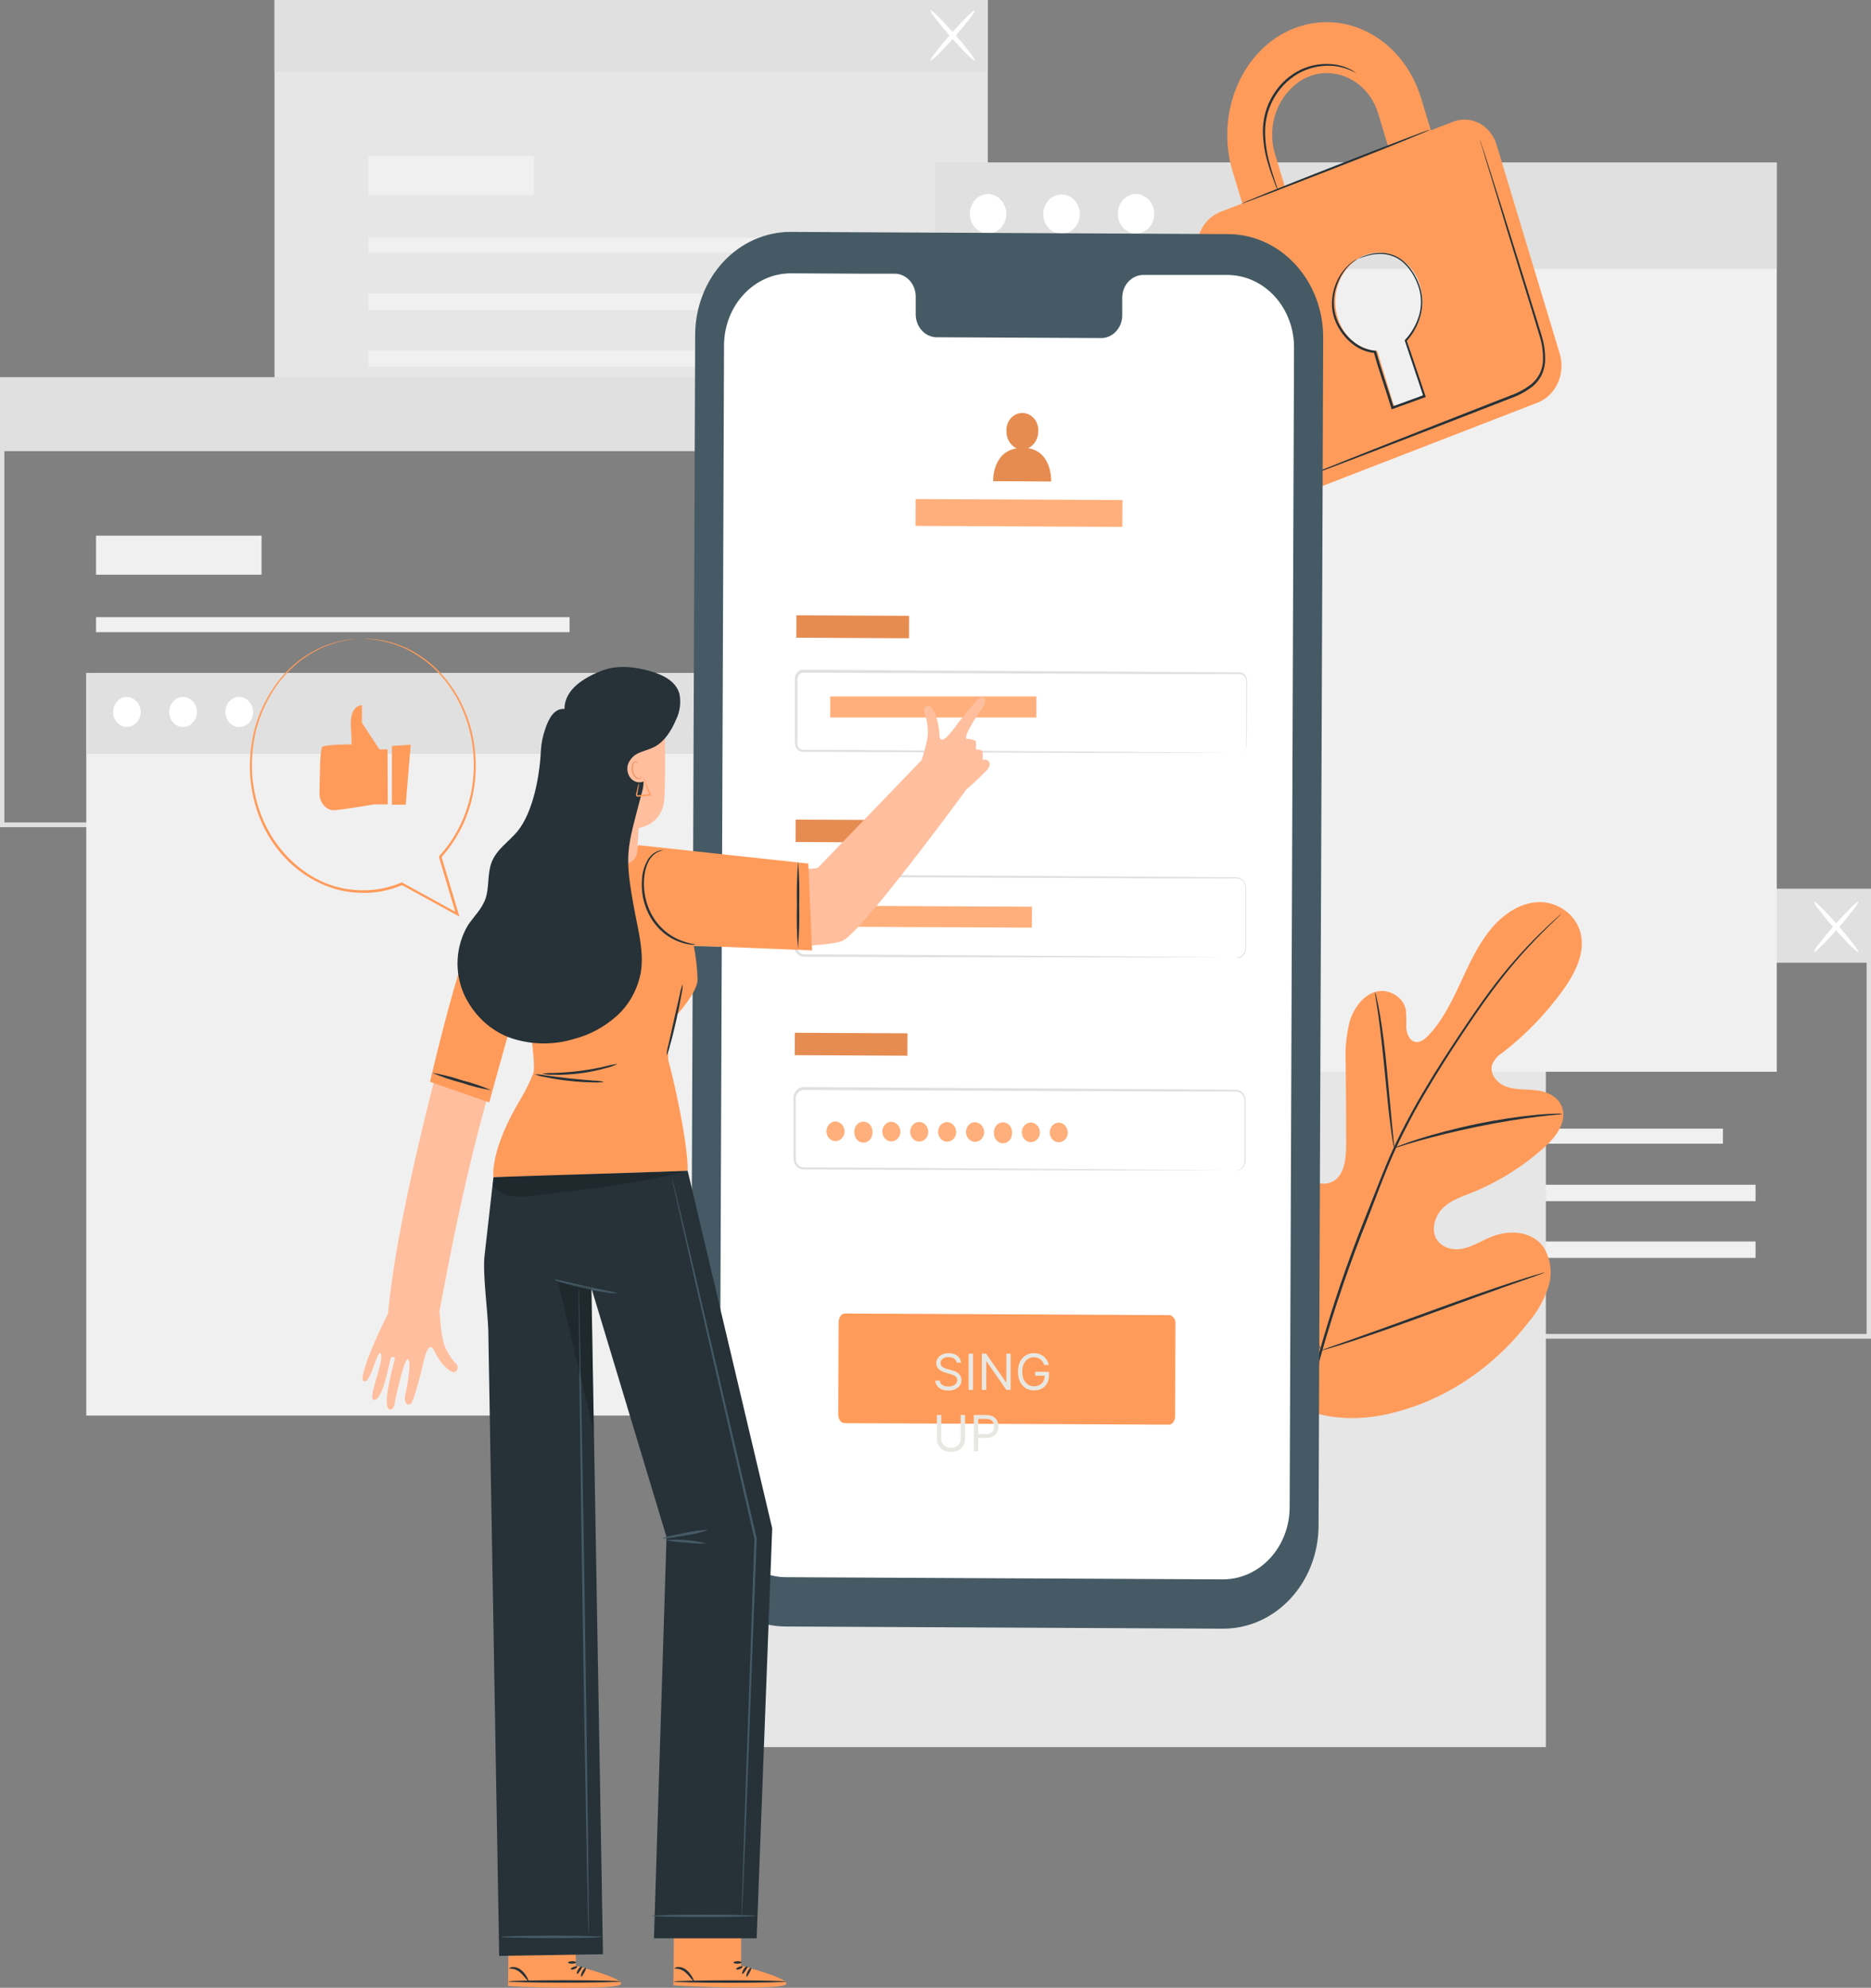 <svg width="305" height="324" viewBox="0 0 305 324" fill="none" xmlns="http://www.w3.org/2000/svg">
<rect x="0" y="0" width="305" height="324" fill="#808080" stroke="none"/>
<path d="M305 218.199H187.993V144.855H305V218.199ZM188.707 217.426H304.286V145.629H188.707V217.426Z" fill="#E0E0E0"/>
<path d="M280.862 183.963H203.664V186.415H280.862V183.963Z" fill="#F0F0F0"/>
<path d="M286.181 193.104H203.664V195.78H286.181V193.104Z" fill="#F0F0F0"/>
<path d="M286.181 202.354H203.664V205.029H286.181V202.354Z" fill="#F0F0F0"/>
<path d="M230.644 170.685H203.664V177.05H230.644V170.685Z" fill="#F0F0F0"/>
<path d="M304.643 145.242H188.372V156.919H304.643V145.242Z" fill="#E0E0E0"/>
<path d="M295.697 155.172C295.547 155.017 297.047 153.06 299.039 150.802C301.03 148.544 302.78 146.835 302.922 146.982C303.065 147.129 301.573 149.093 299.581 151.359C297.589 153.625 295.84 155.326 295.697 155.172Z" fill="white"/>
<path d="M302.937 155.172C302.794 155.326 301.052 153.625 299.053 151.359C297.054 149.093 295.562 147.137 295.712 146.982C295.862 146.827 297.597 148.529 299.596 150.802C301.595 153.076 303.072 155.017 302.937 155.172Z" fill="white"/>
<path d="M161.021 0H44.749V72.578H161.021V0Z" fill="#E6E6E6"/>
<path d="M137.247 38.729H60.049V41.181H137.247V38.729Z" fill="#F0F0F0"/>
<path d="M142.566 47.87H60.049V50.546H142.566V47.87Z" fill="#F0F0F0"/>
<path d="M142.566 57.119H60.049V59.795H142.566V57.119Z" fill="#F0F0F0"/>
<path d="M87.029 25.451H60.049V31.815H87.029V25.451Z" fill="#F0F0F0"/>
<path d="M161.021 0H44.749V11.678H161.021V0Z" fill="#E0E0E0"/>
<path d="M151.682 9.876C151.533 9.729 153.032 7.764 155.024 5.506C157.016 3.248 158.765 1.539 158.907 1.694C159.05 1.848 157.558 3.805 155.566 6.063C153.574 8.321 151.825 10.015 151.682 9.876Z" fill="white"/>
<path d="M158.908 9.876C158.765 10.03 157.023 8.329 155.024 6.063C153.025 3.797 151.533 1.848 151.682 1.694C151.832 1.539 153.567 3.24 155.566 5.506C157.565 7.772 159.057 9.729 158.908 9.876Z" fill="white"/>
<path d="M116.985 134.825H0V61.473H116.985V134.825ZM0.714 134.052H116.271V62.247H0.714V134.052Z" fill="#E0E0E0"/>
<path d="M92.854 100.589H15.656V103.04H92.854V100.589Z" fill="#F0F0F0"/>
<path d="M98.173 109.73H15.656V112.406H98.173V109.73Z" fill="#F0F0F0"/>
<path d="M98.173 118.979H15.656V121.655H98.173V118.979Z" fill="#F0F0F0"/>
<path d="M42.636 87.311H15.656V93.675H42.636V87.311Z" fill="#F0F0F0"/>
<path d="M116.628 61.86H0.357V73.537H116.628V61.86Z" fill="#E0E0E0"/>
<path d="M251.997 151.63H114.708V284.769H251.997V151.63Z" fill="#E6E6E6"/>
<path d="M121.611 109.691H14.064V230.728H121.611V109.691Z" fill="#F0F0F0"/>
<path d="M121.611 109.691H14.064V122.877H121.611V109.691Z" fill="#E0E0E0"/>
<path d="M22.946 116.149C22.926 116.627 22.777 117.088 22.518 117.476C22.259 117.863 21.9 118.159 21.486 118.328C21.073 118.496 20.622 118.53 20.192 118.423C19.761 118.317 19.368 118.076 19.063 117.731C18.757 117.385 18.552 116.95 18.473 116.479C18.393 116.008 18.444 115.522 18.617 115.082C18.79 114.642 19.079 114.266 19.448 114.002C19.816 113.738 20.248 113.597 20.69 113.597C21.301 113.613 21.881 113.89 22.304 114.369C22.727 114.847 22.957 115.487 22.946 116.149Z" fill="white"/>
<path d="M32.106 116.149C32.087 116.629 31.939 117.093 31.68 117.483C31.42 117.873 31.06 118.171 30.645 118.341C30.229 118.511 29.777 118.545 29.344 118.439C28.911 118.333 28.517 118.091 28.21 117.744C27.903 117.396 27.697 116.959 27.618 116.486C27.538 116.013 27.589 115.525 27.764 115.083C27.939 114.641 28.23 114.264 28.601 114C28.971 113.736 29.406 113.596 29.85 113.597C30.461 113.613 31.041 113.89 31.464 114.369C31.886 114.847 32.117 115.487 32.106 116.149Z" fill="white"/>
<path d="M41.265 116.149C41.247 116.629 41.099 117.093 40.839 117.483C40.579 117.873 40.219 118.171 39.804 118.341C39.389 118.511 38.937 118.545 38.504 118.439C38.071 118.333 37.676 118.091 37.37 117.744C37.062 117.396 36.857 116.959 36.777 116.486C36.698 116.013 36.749 115.525 36.924 115.083C37.099 114.641 37.389 114.264 37.76 114C38.131 113.736 38.566 113.596 39.009 113.597C39.62 113.613 40.201 113.89 40.623 114.369C41.046 114.847 41.277 115.487 41.265 116.149Z" fill="white"/>
<path d="M289.643 26.472H152.354V174.691H289.643V26.472Z" fill="#F0F0F0"/>
<path d="M289.643 26.472H152.354V43.833H289.643V26.472Z" fill="#E0E0E0"/>
<path d="M164.048 34.978C164.023 35.61 163.827 36.219 163.485 36.731C163.143 37.242 162.67 37.634 162.124 37.857C161.578 38.08 160.984 38.124 160.415 37.984C159.847 37.844 159.328 37.527 158.925 37.071C158.521 36.615 158.25 36.04 158.145 35.419C158.04 34.797 158.106 34.156 158.335 33.575C158.564 32.994 158.945 32.498 159.431 32.15C159.918 31.801 160.488 31.615 161.071 31.614C161.877 31.635 162.643 32 163.201 32.63C163.759 33.261 164.063 34.105 164.048 34.978Z" fill="white"/>
<path d="M175.235 32.705C175.631 33.17 175.891 33.752 175.984 34.377C176.077 35.002 175.998 35.642 175.757 36.219C175.516 36.795 175.124 37.282 174.63 37.619C174.135 37.956 173.56 38.128 172.976 38.113C172.391 38.098 171.824 37.898 171.345 37.536C170.865 37.175 170.494 36.668 170.278 36.08C170.063 35.492 170.011 34.848 170.131 34.229C170.251 33.609 170.536 33.041 170.951 32.596C171.533 31.997 172.311 31.671 173.114 31.692C173.917 31.712 174.68 32.076 175.235 32.705Z" fill="white"/>
<path d="M188.165 34.978C188.139 35.61 187.944 36.219 187.602 36.731C187.26 37.242 186.786 37.634 186.241 37.857C185.695 38.08 185.101 38.124 184.532 37.984C183.963 37.844 183.445 37.527 183.041 37.071C182.638 36.615 182.366 36.04 182.262 35.419C182.157 34.797 182.223 34.156 182.451 33.575C182.68 32.994 183.061 32.498 183.548 32.15C184.034 31.801 184.604 31.615 185.187 31.614C185.994 31.635 186.759 32 187.317 32.63C187.875 33.261 188.18 34.105 188.165 34.978Z" fill="white"/>
<path d="M211.681 229.421C200.651 221.076 198.152 205.586 198.588 191.658C198.659 189.338 198.424 186.879 199.445 184.845C200.466 182.811 202.85 181.411 204.771 182.386C206.363 183.198 207.055 185.208 207.948 186.871C209.138 189.086 210.883 190.89 212.981 192.076C214.344 192.849 216.036 193.313 217.386 192.509C219.242 191.403 219.456 188.642 219.442 186.322C219.442 182.007 219.418 177.697 219.371 173.392C219.242 171.08 219.459 168.761 220.013 166.524C220.677 164.328 222.155 162.294 224.175 161.676C226.196 161.057 228.716 162.333 229.173 164.591C229.252 165.548 229.273 166.508 229.237 167.468C229.294 168.435 229.708 169.494 230.544 169.788C231.379 170.082 232.25 169.409 232.892 168.728C235.091 166.408 236.591 163.385 237.983 160.4C239.375 157.414 240.739 154.344 242.738 151.8C244.737 149.256 247.5 147.237 250.591 147.044C253.682 146.851 256.902 148.908 257.673 152.156C258.444 155.404 256.695 158.721 254.817 161.358C251.984 165.273 248.644 168.724 244.901 171.605C244.17 172.037 243.587 172.713 243.237 173.531C242.773 175.078 244.123 176.624 245.529 177.112C247.121 177.684 248.849 177.506 250.527 177.722C252.204 177.939 253.989 178.728 254.625 180.429C255.496 182.796 253.668 185.27 251.876 186.894C248.278 190.142 244.192 192.698 239.796 194.45C238.226 195.069 236.576 195.618 235.306 196.809C234.035 198 233.278 200.08 234.042 201.712C234.806 203.343 236.769 203.862 238.418 203.529C240.068 203.196 241.531 202.238 243.102 201.596C246.036 200.397 249.82 200.613 251.669 203.359C252.242 204.305 252.604 205.381 252.728 206.504C252.852 207.628 252.734 208.766 252.383 209.832C251.668 211.952 250.569 213.895 249.149 215.547C244.473 221.598 238.397 226.197 231.543 228.872C224.739 231.424 218.435 232.12 211.674 229.436" fill="#FF9B5A"/>
<path d="M254.532 148.954C254.532 148.954 254.468 149.031 254.325 149.171L253.689 149.782C253.133 150.323 252.312 151.112 251.276 152.156C248.341 155.108 245.616 158.295 243.123 161.691C241.531 163.833 239.882 166.261 238.126 168.899C236.369 171.536 234.556 174.382 232.757 177.405C230.839 180.594 229.082 183.893 227.495 187.289C226.667 189.06 225.939 190.908 225.189 192.795L222.976 198.556C220.059 205.813 217.518 213.241 215.365 220.806C213.632 226.994 212.436 233.345 211.796 239.776C211.38 244.115 211.314 248.485 211.596 252.837C211.71 254.384 211.817 255.567 211.917 256.372C211.96 256.758 211.988 257.068 212.017 257.292V257.609C211.986 257.508 211.965 257.405 211.953 257.3C211.917 257.075 211.874 256.774 211.817 256.387C211.689 255.614 211.553 254.392 211.424 252.845C211.08 248.485 211.104 244.1 211.496 239.745C212.097 233.287 213.266 226.906 214.987 220.69C217.121 213.104 219.655 205.658 222.576 198.386L224.846 192.648C225.596 190.769 226.331 188.905 227.167 187.126C228.765 183.721 230.536 180.413 232.471 177.22C234.299 174.126 236.141 171.327 237.876 168.713C239.611 166.099 241.288 163.655 242.873 161.521C245.391 158.134 248.153 154.969 251.134 152.055C252.19 151.027 253.033 150.253 253.604 149.735L254.268 149.155C254.349 149.078 254.438 149.011 254.532 148.954Z" fill="#263238"/>
<path d="M227.259 187.111C227.159 186.792 227.089 186.463 227.052 186.129C226.938 185.487 226.81 184.582 226.66 183.407C226.353 181.086 226.039 177.908 225.703 174.389C225.368 170.871 224.989 167.684 224.675 165.388C224.511 164.243 224.368 163.323 224.268 162.681C224.19 162.352 224.149 162.015 224.147 161.676C224.27 161.985 224.358 162.31 224.411 162.642C224.568 163.276 224.746 164.189 224.946 165.341C225.353 167.661 225.753 170.816 226.089 174.343C226.424 177.869 226.71 180.963 226.931 183.368C227.038 184.451 227.131 185.371 227.202 186.106C227.258 186.437 227.277 186.774 227.259 187.111Z" fill="#263238"/>
<path d="M254.732 181.558C254.384 181.64 254.03 181.687 253.675 181.697C252.961 181.767 251.947 181.86 250.691 182.015C248.178 182.308 244.722 182.85 240.931 183.623C237.14 184.396 233.735 185.27 231.286 185.943C230.065 186.283 229.08 186.593 228.43 186.802C228.083 186.935 227.724 187.028 227.359 187.08C227.689 186.9 228.033 186.753 228.387 186.639C229.059 186.384 230.029 186.028 231.243 185.649C233.678 184.876 237.083 183.956 240.888 183.167C244.112 182.499 247.364 182.009 250.634 181.697C251.897 181.581 252.918 181.535 253.632 181.52C253.999 181.493 254.367 181.506 254.732 181.558Z" fill="#263238"/>
<path d="M215.337 220.148C215.261 220.036 215.199 219.914 215.151 219.785L214.68 218.71C214.273 217.774 213.724 216.39 213.067 214.696C211.739 211.293 210.047 206.53 208.248 201.24C206.449 195.95 204.792 191.186 203.536 187.745C202.922 186.075 202.415 184.706 202.036 183.685L201.637 182.579C201.581 182.452 201.543 182.316 201.522 182.177C201.599 182.289 201.661 182.411 201.708 182.54L202.179 183.615C202.579 184.551 203.136 185.935 203.793 187.629C205.121 191.032 206.813 195.796 208.612 201.085C210.411 206.375 212.067 211.139 213.324 214.58C213.938 216.251 214.445 217.619 214.816 218.64C214.98 219.081 215.116 219.414 215.223 219.746C215.278 219.874 215.317 220.009 215.337 220.148Z" fill="#263238"/>
<path d="M251.805 207.411C251.69 207.482 251.568 207.537 251.441 207.574L250.384 207.96L246.479 209.329C243.18 210.489 238.626 212.144 233.628 213.969C228.63 215.794 224.054 217.418 220.734 218.501C219.078 219.05 217.729 219.468 216.793 219.746L215.715 220.048C215.59 220.091 215.461 220.119 215.33 220.133C215.444 220.062 215.567 220.007 215.694 219.97L216.751 219.584L220.656 218.215C223.954 217.055 228.509 215.4 233.507 213.575C238.504 211.75 243.073 210.126 246.393 209.043C248.057 208.494 249.399 208.076 250.341 207.798L251.419 207.496C251.545 207.453 251.674 207.425 251.805 207.411Z" fill="#263238"/>
<path d="M236.926 19.821L233.249 21.244L231.672 16.039C228.773 6.442 219.535 1.346 211.046 4.586C202.557 7.826 198.038 18.352 200.937 27.949L202.515 33.153L198.824 34.584C197.416 35.175 196.273 36.331 195.632 37.812C194.991 39.293 194.902 40.984 195.382 42.534L205.613 76.399C205.825 77.166 206.178 77.879 206.65 78.496C207.122 79.113 207.703 79.621 208.36 79.99C209.017 80.358 209.735 80.58 210.472 80.642C211.21 80.704 211.951 80.605 212.652 80.35L250.755 65.587C252.181 64.997 253.34 63.831 253.989 62.334C254.637 60.837 254.724 59.125 254.232 57.56L243.994 23.695C243.776 22.93 243.418 22.22 242.942 21.608C242.465 20.996 241.879 20.494 241.22 20.132C240.56 19.771 239.84 19.557 239.102 19.503C238.365 19.45 237.624 19.558 236.926 19.821ZM207.883 25.234C207.102 22.739 207.242 20.013 208.275 17.627C209.308 15.241 211.153 13.38 213.423 12.435C214.545 12.02 215.732 11.853 216.914 11.945C218.096 12.038 219.249 12.387 220.304 12.972C221.358 13.557 222.293 14.367 223.053 15.352C223.813 16.338 224.381 17.479 224.725 18.707L226.296 23.912L209.454 30.439L207.883 25.234ZM229.301 55.286L231.914 63.932C231.962 64.106 231.947 64.293 231.871 64.454C231.795 64.615 231.665 64.739 231.507 64.799L227.845 66.214C227.699 66.258 227.543 66.239 227.41 66.161C227.277 66.083 227.177 65.952 227.131 65.796L224.497 57.189C223.044 57.103 221.65 56.539 220.502 55.571C219.354 54.604 218.505 53.279 218.071 51.775C217.45 49.787 217.564 47.616 218.387 45.716C219.211 43.816 220.681 42.335 222.49 41.583C223.384 41.252 224.329 41.12 225.271 41.193C226.212 41.267 227.13 41.545 227.97 42.011C228.81 42.478 229.555 43.122 230.161 43.907C230.766 44.692 231.219 45.6 231.493 46.578C231.952 48.106 231.99 49.746 231.602 51.297C231.214 52.848 230.417 54.242 229.309 55.31L229.301 55.286Z" fill="#FF9B5A"/>
<path d="M233.085 21.151C233.085 21.259 226.267 24.036 217.786 27.338C209.304 30.64 202.386 33.292 202.35 33.215C202.315 33.138 209.169 30.338 217.657 27.028C226.146 23.718 233.05 21.05 233.085 21.151Z" fill="#263238"/>
<path d="M241.182 22.574C241.213 22.641 241.239 22.711 241.26 22.783C241.317 22.937 241.381 23.139 241.467 23.386C241.653 23.951 241.91 24.732 242.231 25.706L244.973 34.352C246.115 38.018 247.478 42.364 248.992 47.19C249.706 49.61 250.548 52.131 251.334 54.784C251.754 56.151 251.936 57.59 251.869 59.029C251.809 59.778 251.612 60.506 251.291 61.172C250.948 61.835 250.49 62.421 249.941 62.896C248.838 63.768 247.614 64.444 246.315 64.899L242.638 66.33L235.677 69.029L223.89 73.576L215.93 76.608L213.788 77.381L213.217 77.582C213.156 77.611 213.09 77.63 213.024 77.636C213.024 77.636 213.081 77.636 213.202 77.543L213.759 77.303L215.901 76.43L223.819 73.274L235.584 68.634L242.531 65.912L246.208 64.474C247.47 64.038 248.659 63.382 249.727 62.533C250.237 62.092 250.664 61.548 250.984 60.932C251.286 60.316 251.468 59.64 251.519 58.944C251.585 57.558 251.411 56.17 251.005 54.853C250.234 52.224 249.42 49.68 248.685 47.259C247.2 42.426 245.829 38.064 244.744 34.398C243.659 30.733 242.745 27.786 242.117 25.714C241.817 24.701 241.588 23.912 241.403 23.34L241.231 22.721C241.21 22.674 241.193 22.625 241.182 22.574Z" fill="#263238"/>
<path d="M221.077 11.909C221.077 11.909 220.699 11.708 219.999 11.399C219.002 10.984 217.947 10.754 216.879 10.719C215.296 10.66 213.721 10.982 212.267 11.662C210.499 12.509 208.987 13.879 207.905 15.614C206.816 17.344 206.231 19.389 206.227 21.483C206.242 23.2 206.483 24.906 206.941 26.549C207.312 27.956 207.698 29.078 207.955 29.859C208.107 30.256 208.231 30.664 208.326 31.081C208.123 30.71 207.954 30.319 207.819 29.913C207.527 29.14 207.105 28.041 206.691 26.626C206.183 24.966 205.906 23.233 205.87 21.483C205.851 19.31 206.449 17.183 207.584 15.389C208.704 13.591 210.277 12.179 212.117 11.322C213.617 10.638 215.241 10.336 216.865 10.44C217.956 10.5 219.028 10.775 220.028 11.252C220.295 11.386 220.553 11.541 220.799 11.716C220.9 11.764 220.994 11.83 221.077 11.909Z" fill="#263238"/>
<path d="M221.405 42.17C221.519 42.096 221.639 42.031 221.762 41.977C222.12 41.802 222.49 41.66 222.869 41.552C223.471 41.359 224.091 41.245 224.718 41.212C225.57 41.162 226.423 41.301 227.224 41.621C229.052 42.317 230.729 44.336 231.557 47.035C231.955 48.483 231.955 50.025 231.557 51.474C231.117 53.046 230.328 54.477 229.259 55.642L229.301 55.433C230.251 58.256 231.286 61.319 232.357 64.512L232.421 64.706L232.243 64.775L230.608 65.363L227.038 66.655L226.86 66.716L226.803 66.523C225.825 63.321 224.754 60.336 223.947 57.405L224.104 57.537C222.708 57.411 221.378 56.844 220.277 55.905C219.282 55.075 218.466 54.019 217.886 52.812C217.362 51.741 217.102 50.543 217.129 49.332C217.162 48.094 217.447 46.879 217.964 45.775C218.482 44.671 219.218 43.704 220.12 42.944C220.492 42.617 220.909 42.356 221.355 42.17C220.952 42.43 220.561 42.711 220.185 43.013C219.193 43.922 218.434 45.091 217.978 46.408C217.588 47.402 217.405 48.477 217.443 49.556C217.482 50.635 217.74 51.691 218.2 52.649C218.77 53.811 219.567 54.824 220.534 55.619C221.584 56.511 222.853 57.049 224.183 57.166H224.304L224.34 57.282C225.125 60.158 226.203 63.167 227.195 66.384L226.96 66.26L230.529 64.969L232.157 64.373L232.043 64.636C230.979 61.442 229.951 58.372 229.009 55.549V55.433L229.094 55.34C230.132 54.224 230.906 52.852 231.35 51.342C231.729 49.957 231.729 48.482 231.35 47.097C230.572 44.498 228.966 42.526 227.224 41.83C226.453 41.508 225.63 41.358 224.804 41.389C224.187 41.405 223.574 41.495 222.976 41.66C221.912 41.946 221.412 42.209 221.405 42.17Z" fill="#263238"/>
<path d="M199.338 265.466L128.023 265.11C123.905 265.086 119.964 263.292 117.065 260.122C114.167 256.952 112.549 252.666 112.566 248.205L113.323 54.552C113.331 52.342 113.742 50.155 114.531 48.117C115.32 46.078 116.472 44.228 117.922 42.673C119.371 41.117 121.089 39.886 122.978 39.05C124.867 38.214 126.889 37.79 128.93 37.801L200.237 38.157C204.356 38.179 208.298 39.971 211.197 43.14C214.096 46.308 215.716 50.593 215.701 55.054L214.945 248.7C214.936 250.911 214.526 253.098 213.737 255.137C212.948 257.177 211.796 259.027 210.347 260.584C208.898 262.141 207.18 263.374 205.291 264.211C203.402 265.049 201.379 265.475 199.338 265.466Z" fill="#455A64"/>
<path d="M200.13 44.815H186.308C185.857 44.824 185.412 44.93 184.999 45.125C184.585 45.32 184.212 45.602 183.899 45.954C183.586 46.306 183.34 46.721 183.175 47.176C183.01 47.631 182.93 48.116 182.938 48.605V51.319C182.947 51.807 182.867 52.292 182.702 52.747C182.537 53.201 182.291 53.616 181.978 53.967C181.665 54.319 181.291 54.599 180.877 54.794C180.464 54.989 180.019 55.093 179.569 55.101L152.625 54.969C151.713 54.943 150.849 54.526 150.221 53.81C149.593 53.093 149.253 52.136 149.276 51.149V48.435C149.299 47.449 148.961 46.493 148.335 45.777C147.708 45.061 146.845 44.643 145.935 44.614H141.073L128.972 44.552C126.094 44.534 123.326 45.752 121.275 47.939C119.223 50.126 118.056 53.104 118.028 56.222L117.314 245.243C117.307 246.79 117.582 248.323 118.122 249.755C118.662 251.186 119.458 252.489 120.463 253.587C121.468 254.686 122.663 255.56 123.98 256.158C125.296 256.757 126.709 257.068 128.137 257.075L199.302 257.431C200.731 257.438 202.147 257.14 203.469 256.555C204.792 255.969 205.995 255.107 207.01 254.017C208.025 252.928 208.832 251.633 209.385 250.206C209.938 248.778 210.226 247.247 210.232 245.699L210.946 56.678C210.963 53.552 209.833 50.546 207.805 48.321C205.777 46.097 203.016 44.836 200.13 44.815Z" fill="white"/>
<path d="M190.556 232.212L137.639 231.965C137.09 231.965 136.647 231.315 136.654 230.526L136.711 215.531C136.711 214.758 137.161 214.093 137.711 214.093L190.628 214.356C190.932 214.413 191.205 214.595 191.388 214.865C191.572 215.134 191.652 215.47 191.613 215.802L191.563 230.782C191.563 231.578 191.106 232.22 190.556 232.212Z" fill="#FF9B5A"/>
<path d="M155.954 222.113C155.919 221.82 155.779 221.593 155.532 221.431C155.286 221.27 154.984 221.189 154.626 221.189C154.364 221.189 154.135 221.231 153.939 221.316C153.744 221.401 153.592 221.517 153.482 221.665C153.375 221.814 153.321 221.982 153.321 222.171C153.321 222.328 153.358 222.464 153.433 222.578C153.51 222.689 153.608 222.783 153.728 222.858C153.847 222.931 153.972 222.992 154.103 223.04C154.234 223.086 154.354 223.123 154.464 223.152L155.065 223.314C155.219 223.354 155.39 223.41 155.579 223.482C155.769 223.553 155.951 223.65 156.124 223.773C156.3 223.894 156.444 224.05 156.558 224.241C156.671 224.432 156.728 224.665 156.728 224.943C156.728 225.262 156.644 225.551 156.477 225.809C156.311 226.067 156.069 226.272 155.749 226.424C155.431 226.576 155.045 226.652 154.591 226.652C154.168 226.652 153.801 226.584 153.491 226.447C153.183 226.31 152.94 226.12 152.763 225.875C152.588 225.631 152.489 225.347 152.466 225.023H153.205C153.224 225.247 153.299 225.432 153.43 225.578C153.563 225.722 153.731 225.83 153.933 225.901C154.137 225.971 154.356 226.005 154.591 226.005C154.864 226.005 155.11 225.961 155.327 225.872C155.545 225.782 155.717 225.657 155.844 225.497C155.971 225.335 156.035 225.147 156.035 224.931C156.035 224.735 155.98 224.575 155.87 224.452C155.761 224.329 155.616 224.228 155.437 224.151C155.258 224.074 155.065 224.007 154.857 223.949L154.129 223.741C153.667 223.609 153.301 223.419 153.032 223.173C152.762 222.926 152.628 222.604 152.628 222.205C152.628 221.874 152.717 221.585 152.896 221.339C153.077 221.091 153.32 220.898 153.624 220.761C153.93 220.623 154.272 220.554 154.649 220.554C155.03 220.554 155.369 220.622 155.665 220.759C155.962 220.893 156.197 221.078 156.37 221.313C156.545 221.548 156.637 221.814 156.647 222.113H155.954ZM158.621 220.634V226.548H157.905V220.634H158.621ZM164.747 220.634V226.548H164.054L160.831 221.905H160.773V226.548H160.057V220.634H160.75L163.984 225.289H164.042V220.634H164.747ZM170.222 222.482C170.159 222.288 170.075 222.114 169.971 221.96C169.869 221.804 169.747 221.671 169.604 221.561C169.464 221.452 169.304 221.368 169.125 221.31C168.946 221.252 168.749 221.223 168.536 221.223C168.185 221.223 167.867 221.314 167.58 221.495C167.293 221.676 167.065 221.942 166.896 222.295C166.726 222.647 166.642 223.079 166.642 223.591C166.642 224.103 166.727 224.535 166.899 224.888C167.07 225.24 167.302 225.507 167.594 225.688C167.887 225.869 168.216 225.959 168.582 225.959C168.921 225.959 169.219 225.887 169.477 225.742C169.737 225.596 169.939 225.39 170.083 225.125C170.23 224.857 170.303 224.542 170.303 224.18L170.522 224.227H168.744V223.591H170.996V224.227C170.996 224.714 170.892 225.137 170.684 225.497C170.478 225.857 170.193 226.136 169.829 226.334C169.467 226.531 169.052 226.629 168.582 226.629C168.058 226.629 167.598 226.506 167.202 226.259C166.807 226.013 166.499 225.663 166.278 225.208C166.058 224.754 165.949 224.215 165.949 223.591C165.949 223.123 166.011 222.703 166.136 222.329C166.263 221.954 166.442 221.634 166.673 221.371C166.904 221.107 167.178 220.905 167.493 220.764C167.809 220.624 168.157 220.554 168.536 220.554C168.848 220.554 169.138 220.601 169.408 220.695C169.679 220.787 169.921 220.919 170.133 221.091C170.346 221.26 170.524 221.463 170.667 221.7C170.809 221.935 170.907 222.196 170.961 222.482H170.222ZM156.601 230.634H157.317V234.55C157.317 234.954 157.222 235.315 157.031 235.633C156.842 235.948 156.576 236.198 156.231 236.381C155.887 236.562 155.482 236.652 155.018 236.652C154.555 236.652 154.15 236.562 153.806 236.381C153.461 236.198 153.194 235.948 153.003 235.633C152.814 235.315 152.72 234.954 152.72 234.55V230.634H153.436V234.492C153.436 234.781 153.5 235.038 153.627 235.263C153.754 235.486 153.935 235.663 154.17 235.792C154.406 235.919 154.689 235.982 155.018 235.982C155.348 235.982 155.631 235.919 155.867 235.792C156.104 235.663 156.285 235.486 156.41 235.263C156.537 235.038 156.601 234.781 156.601 234.492V230.634ZM158.747 236.548V230.634H160.745C161.209 230.634 161.588 230.718 161.883 230.886C162.179 231.051 162.399 231.275 162.541 231.558C162.684 231.841 162.755 232.157 162.755 232.506C162.755 232.854 162.684 233.171 162.541 233.456C162.401 233.74 162.183 233.968 161.889 234.137C161.594 234.304 161.217 234.388 160.757 234.388H159.325V233.753H160.734C161.051 233.753 161.306 233.698 161.499 233.588C161.691 233.479 161.831 233.33 161.918 233.144C162.006 232.955 162.05 232.742 162.05 232.506C162.05 232.269 162.006 232.057 161.918 231.87C161.831 231.684 161.69 231.537 161.496 231.431C161.302 231.324 161.044 231.27 160.722 231.27H159.463V236.548H158.747Z" fill="#E8E8E3"/>
<path d="M148.194 100.38L129.832 100.29L129.817 103.94L148.179 104.03L148.194 100.38Z" fill="#FF9B5A"/>
<path opacity="0.1" d="M148.194 100.38L129.832 100.29L129.817 103.94L148.179 104.03L148.194 100.38Z" fill="black"/>
<path d="M202.022 122.792C202.166 122.776 202.308 122.739 202.443 122.683C202.641 122.6 202.813 122.457 202.939 122.273C203.065 122.088 203.141 121.869 203.157 121.639C203.157 120.41 203.157 118.616 203.157 116.311C203.157 115.159 203.157 113.867 203.157 112.444C203.157 112.096 203.157 111.733 203.157 111.369C203.204 111.017 203.133 110.658 202.957 110.356C202.859 110.212 202.731 110.094 202.584 110.012C202.436 109.93 202.273 109.887 202.108 109.885H200.994H190.678L130.964 109.645C130.811 109.642 130.66 109.679 130.523 109.753C130.387 109.827 130.269 109.936 130.179 110.07C130.006 110.373 129.941 110.732 129.993 111.083C129.993 111.857 129.993 112.63 129.993 113.403C129.993 114.95 129.993 116.497 129.993 118.043C129.993 118.817 129.993 119.59 129.993 120.363C129.964 120.724 129.964 121.086 129.993 121.446C130.031 121.6 130.1 121.744 130.197 121.864C130.294 121.985 130.414 122.08 130.55 122.142C130.691 122.203 130.841 122.232 130.993 122.227H134.627L150.483 122.32L177.327 122.498L195.425 122.652L200.344 122.714H201.622C201.915 122.714 202.058 122.714 202.058 122.714H201.622H200.344H195.425H177.327L150.483 122.622L134.627 122.552H130.993C130.793 122.561 130.593 122.524 130.407 122.444C130.219 122.357 130.052 122.225 129.919 122.057C129.785 121.889 129.688 121.691 129.636 121.477C129.595 121.274 129.581 121.066 129.593 120.858V120.286C129.593 119.513 129.593 118.739 129.593 117.966C129.593 116.419 129.593 114.873 129.593 113.326C129.593 112.553 129.593 111.779 129.593 111.006C129.58 110.8 129.58 110.593 129.593 110.387C129.62 110.16 129.701 109.944 129.829 109.761C129.952 109.574 130.115 109.422 130.304 109.319C130.493 109.215 130.702 109.162 130.914 109.165L190.628 109.521L200.944 109.598H202.058C202.254 109.599 202.447 109.65 202.621 109.748C202.795 109.847 202.945 109.989 203.057 110.163C203.259 110.499 203.34 110.903 203.286 111.3C203.286 111.663 203.286 112.027 203.286 112.375C203.286 113.782 203.286 115.074 203.286 116.241C203.286 118.561 203.236 120.34 203.222 121.578C203.204 121.815 203.124 122.043 202.991 122.233C202.859 122.424 202.678 122.569 202.472 122.652C202.337 122.743 202.181 122.791 202.022 122.792Z" fill="#E0E0E0"/>
<path d="M168.931 113.527H135.348V116.937H168.931V113.527Z" fill="#FF9B5A"/>
<path opacity="0.2" d="M168.931 113.527H135.348V116.937H168.931V113.527Z" fill="white"/>
<path d="M148.069 133.679L129.707 133.589L129.692 137.239L148.054 137.33L148.069 133.679Z" fill="#FF9B5A"/>
<path opacity="0.1" d="M148.069 133.679L129.707 133.589L129.692 137.239L148.054 137.33L148.069 133.679Z" fill="black"/>
<path d="M201.558 156.092C201.702 156.073 201.845 156.044 201.986 156.007C202.186 155.938 202.369 155.824 202.524 155.672C202.68 155.52 202.803 155.333 202.886 155.125C202.998 154.813 203.042 154.477 203.014 154.143C203.014 153.772 203.014 153.37 203.014 152.921C203.014 152.024 203.014 151.003 203.014 149.828V144.917C203.049 144.561 202.976 144.204 202.807 143.896C202.631 143.581 202.354 143.347 202.029 143.239C201.674 143.17 201.312 143.149 200.951 143.177H190.678L131.171 142.937C130.851 142.938 130.542 143.065 130.302 143.294C130.062 143.523 129.906 143.839 129.865 144.182C129.865 144.917 129.865 145.729 129.865 146.502C129.865 148.049 129.865 149.596 129.865 151.142C129.865 151.916 129.865 152.689 129.865 153.462C129.838 153.824 129.853 154.188 129.908 154.545C129.997 154.859 130.18 155.131 130.429 155.319C130.692 155.5 131.002 155.586 131.314 155.566H132.306H134.37L150.169 155.651L176.92 155.829L194.954 155.984L199.859 156.045H201.137H201.565H201.137H199.859H194.954H176.92L150.155 156.015L134.355 155.953H131.25C130.864 155.977 130.48 155.866 130.157 155.636C129.833 155.392 129.596 155.034 129.486 154.623C129.422 154.23 129.403 153.83 129.429 153.432C129.429 152.658 129.429 151.885 129.429 151.112C129.429 149.565 129.429 148.018 129.429 146.471C129.429 145.698 129.429 144.925 129.429 144.151C129.481 143.709 129.68 143.303 129.989 143.008C130.298 142.713 130.695 142.551 131.107 142.551L190.613 142.906L200.887 142.991C201.27 142.966 201.653 142.995 202.029 143.076C202.4 143.208 202.713 143.483 202.907 143.85C203.092 144.19 203.172 144.586 203.136 144.979C203.136 145.342 203.136 145.698 203.136 146.054C203.136 147.454 203.136 148.737 203.136 149.921C203.136 151.104 203.136 152.101 203.136 153.014C203.136 153.455 203.136 153.865 203.136 154.244C203.162 154.589 203.11 154.937 202.986 155.257C202.893 155.47 202.759 155.659 202.593 155.811C202.427 155.964 202.232 156.075 202.022 156.138C201.866 156.152 201.709 156.137 201.558 156.092Z" fill="#E0E0E0"/>
<path d="M147.931 168.425L129.569 168.335L129.553 171.985L147.916 172.075L147.931 168.425Z" fill="#FF9B5A"/>
<path opacity="0.1" d="M147.931 168.425L129.569 168.335L129.553 171.985L147.916 172.075L147.931 168.425Z" fill="black"/>
<path d="M201.415 190.823C201.559 190.804 201.703 190.776 201.844 190.738C202.042 190.669 202.225 190.556 202.38 190.406C202.535 190.255 202.659 190.07 202.743 189.864C202.855 189.552 202.899 189.216 202.872 188.882C202.872 188.503 202.872 188.108 202.872 187.652C202.872 186.763 202.872 185.734 202.872 184.559V179.648C202.906 179.293 202.833 178.935 202.665 178.627C202.484 178.318 202.209 178.088 201.886 177.978C201.531 177.906 201.169 177.883 200.808 177.908H190.535L131.028 177.668C130.708 177.669 130.399 177.796 130.159 178.025C129.919 178.254 129.763 178.57 129.722 178.913C129.722 179.687 129.722 180.46 129.722 181.233C129.722 182.78 129.722 184.327 129.722 185.873C129.722 186.647 129.722 187.42 129.722 188.194C129.695 188.552 129.71 188.913 129.765 189.268C129.85 189.584 130.034 189.857 130.286 190.042C130.548 190.227 130.859 190.314 131.171 190.289H134.277L150.076 190.382L176.827 190.56L194.861 190.715L199.766 190.776H201.044C201.33 190.776 201.472 190.776 201.472 190.776C201.472 190.776 201.33 190.776 201.044 190.776H199.766H194.861H176.827L150.076 190.691L134.277 190.622H131.171C130.785 190.65 130.4 190.539 130.079 190.305C129.754 190.061 129.517 189.703 129.408 189.292C129.344 188.899 129.325 188.499 129.351 188.101C129.351 187.327 129.351 186.554 129.351 185.781C129.351 184.234 129.351 182.687 129.351 181.141C129.351 180.367 129.351 179.594 129.351 178.782C129.401 178.34 129.599 177.934 129.906 177.639C130.214 177.344 130.61 177.181 131.021 177.181L190.528 177.537L200.801 177.622C201.184 177.596 201.568 177.625 201.943 177.707C202.314 177.838 202.627 178.114 202.822 178.48C203.006 178.821 203.086 179.216 203.05 179.609C203.05 179.973 203.05 180.336 203.05 180.684C203.05 182.084 203.05 183.368 203.05 184.551C203.05 185.734 203.05 186.732 203.05 187.644C203.05 188.085 203.05 188.495 203.05 188.874C203.077 189.22 203.026 189.568 202.9 189.887C202.807 190.101 202.673 190.29 202.507 190.442C202.341 190.594 202.146 190.706 201.936 190.769C201.769 190.831 201.59 190.849 201.415 190.823Z" fill="#E0E0E0"/>
<path d="M168.214 147.791L134.631 147.626L134.617 151.037L168.2 151.202L168.214 147.791Z" fill="#FF9B5A"/>
<path opacity="0.2" d="M168.214 147.791L134.631 147.626L134.617 151.037L168.2 151.202L168.214 147.791Z" fill="white"/>
<path d="M137.668 184.512C137.647 184.823 137.542 185.121 137.366 185.368C137.19 185.615 136.952 185.801 136.679 185.902C136.407 186.004 136.113 186.016 135.834 185.939C135.556 185.861 135.304 185.696 135.111 185.465C134.917 185.233 134.791 184.946 134.748 184.638C134.704 184.329 134.745 184.014 134.865 183.73C134.985 183.447 135.18 183.208 135.424 183.043C135.668 182.878 135.952 182.795 136.24 182.803C136.638 182.827 137.011 183.02 137.278 183.34C137.545 183.66 137.685 184.081 137.668 184.512Z" fill="#FF9B5A"/>
<path d="M142.216 184.536C142.23 184.754 142.203 184.972 142.135 185.178C142.068 185.384 141.962 185.573 141.825 185.733C141.687 185.893 141.52 186.02 141.335 186.107C141.15 186.195 140.951 186.24 140.749 186.24C140.547 186.24 140.348 186.195 140.163 186.107C139.978 186.02 139.811 185.893 139.673 185.733C139.536 185.573 139.43 185.384 139.363 185.178C139.295 184.972 139.268 184.754 139.282 184.536C139.268 184.318 139.295 184.099 139.363 183.893C139.43 183.687 139.536 183.498 139.673 183.338C139.811 183.178 139.978 183.051 140.163 182.964C140.348 182.877 140.547 182.832 140.749 182.832C140.951 182.832 141.15 182.877 141.335 182.964C141.52 183.051 141.687 183.178 141.825 183.338C141.962 183.498 142.068 183.687 142.135 183.893C142.203 184.099 142.23 184.318 142.216 184.536Z" fill="#FF9B5A"/>
<path d="M146.77 184.559C146.749 184.87 146.645 185.167 146.469 185.414C146.293 185.662 146.054 185.847 145.782 185.949C145.51 186.05 145.216 186.063 144.937 185.985C144.658 185.907 144.406 185.742 144.213 185.511C144.02 185.28 143.894 184.992 143.85 184.684C143.806 184.376 143.847 184.06 143.967 183.777C144.088 183.493 144.282 183.255 144.527 183.09C144.771 182.925 145.055 182.841 145.343 182.85C145.74 182.876 146.112 183.069 146.378 183.389C146.645 183.708 146.786 184.128 146.77 184.559Z" fill="#FF9B5A"/>
<path d="M151.319 184.582C151.298 184.893 151.193 185.191 151.017 185.438C150.841 185.685 150.602 185.87 150.33 185.972C150.058 186.073 149.764 186.086 149.485 186.008C149.206 185.93 148.955 185.766 148.761 185.534C148.568 185.303 148.442 185.015 148.398 184.707C148.354 184.399 148.395 184.083 148.516 183.8C148.636 183.517 148.83 183.278 149.075 183.113C149.319 182.948 149.603 182.865 149.891 182.873C150.288 182.899 150.66 183.092 150.927 183.412C151.194 183.731 151.334 184.151 151.319 184.582Z" fill="#FF9B5A"/>
<path d="M155.866 184.597C155.847 184.909 155.743 185.207 155.568 185.456C155.393 185.704 155.155 185.891 154.882 185.993C154.61 186.096 154.316 186.109 154.037 186.033C153.757 185.956 153.505 185.791 153.311 185.56C153.117 185.329 152.99 185.041 152.946 184.733C152.902 184.424 152.942 184.109 153.062 183.825C153.182 183.541 153.377 183.301 153.622 183.136C153.866 182.971 154.15 182.888 154.439 182.896C154.834 182.922 155.205 183.114 155.472 183.432C155.739 183.75 155.88 184.168 155.866 184.597Z" fill="#FF9B5A"/>
<path d="M160.421 184.621C160.402 184.931 160.299 185.228 160.126 185.475C159.952 185.723 159.716 185.91 159.446 186.014C159.176 186.118 158.883 186.134 158.605 186.06C158.326 185.986 158.073 185.826 157.878 185.598C157.682 185.371 157.552 185.087 157.504 184.781C157.456 184.475 157.491 184.16 157.606 183.875C157.721 183.59 157.91 183.348 158.15 183.178C158.39 183.009 158.671 182.918 158.958 182.919C159.36 182.935 159.74 183.124 160.014 183.442C160.288 183.761 160.435 184.185 160.421 184.621Z" fill="#FF9B5A"/>
<path d="M164.969 184.644C164.983 184.862 164.955 185.081 164.888 185.287C164.821 185.493 164.715 185.681 164.577 185.841C164.44 186.001 164.273 186.129 164.088 186.216C163.903 186.303 163.703 186.348 163.502 186.348C163.3 186.348 163.1 186.303 162.915 186.216C162.73 186.129 162.564 186.001 162.426 185.841C162.289 185.681 162.183 185.493 162.115 185.287C162.048 185.081 162.021 184.862 162.035 184.644C162.021 184.426 162.048 184.207 162.115 184.001C162.183 183.795 162.289 183.606 162.426 183.446C162.564 183.287 162.73 183.159 162.915 183.072C163.1 182.985 163.3 182.94 163.502 182.94C163.703 182.94 163.903 182.985 164.088 183.072C164.273 183.159 164.44 183.287 164.577 183.446C164.715 183.606 164.821 183.795 164.888 184.001C164.955 184.207 164.983 184.426 164.969 184.644Z" fill="#FF9B5A"/>
<path d="M169.517 184.667C169.497 184.977 169.395 185.274 169.221 185.521C169.048 185.769 168.812 185.956 168.541 186.06C168.271 186.164 167.979 186.18 167.7 186.106C167.422 186.033 167.169 185.872 166.974 185.645C166.778 185.418 166.648 185.133 166.6 184.827C166.552 184.521 166.587 184.206 166.702 183.921C166.816 183.637 167.005 183.395 167.246 183.225C167.486 183.055 167.767 182.965 168.053 182.966C168.455 182.982 168.835 183.17 169.11 183.489C169.384 183.808 169.53 184.231 169.517 184.667Z" fill="#FF9B5A"/>
<path d="M174.064 184.69C174.044 185.002 173.941 185.3 173.766 185.548C173.591 185.797 173.352 185.984 173.08 186.086C172.808 186.189 172.514 186.202 172.234 186.125C171.955 186.048 171.703 185.884 171.509 185.653C171.315 185.422 171.188 185.134 171.144 184.826C171.099 184.517 171.14 184.201 171.26 183.917C171.38 183.634 171.575 183.394 171.819 183.229C172.064 183.064 172.348 182.981 172.636 182.989C173.032 183.015 173.403 183.207 173.67 183.525C173.936 183.843 174.078 184.261 174.064 184.69Z" fill="#FF9B5A"/>
<g opacity="0.2">
<path d="M137.668 184.512C137.647 184.823 137.542 185.121 137.366 185.368C137.19 185.615 136.952 185.801 136.679 185.902C136.407 186.004 136.113 186.016 135.834 185.939C135.556 185.861 135.304 185.696 135.111 185.465C134.917 185.233 134.791 184.946 134.748 184.638C134.704 184.329 134.745 184.014 134.865 183.73C134.985 183.447 135.18 183.208 135.424 183.043C135.668 182.878 135.952 182.795 136.24 182.803C136.638 182.827 137.011 183.02 137.278 183.34C137.545 183.66 137.685 184.081 137.668 184.512Z" fill="white"/>
<path d="M142.216 184.536C142.23 184.754 142.202 184.972 142.135 185.178C142.068 185.384 141.962 185.573 141.824 185.733C141.687 185.893 141.52 186.02 141.335 186.107C141.15 186.195 140.951 186.24 140.749 186.24C140.547 186.24 140.347 186.195 140.162 186.107C139.977 186.02 139.811 185.893 139.673 185.733C139.536 185.573 139.43 185.384 139.362 185.178C139.295 184.972 139.268 184.754 139.282 184.536C139.268 184.318 139.295 184.099 139.362 183.893C139.43 183.687 139.536 183.498 139.673 183.338C139.811 183.178 139.977 183.051 140.162 182.964C140.347 182.877 140.547 182.832 140.749 182.832C140.951 182.832 141.15 182.877 141.335 182.964C141.52 183.051 141.687 183.178 141.824 183.338C141.962 183.498 142.068 183.687 142.135 183.893C142.202 184.099 142.23 184.318 142.216 184.536Z" fill="white"/>
<path d="M146.77 184.559C146.749 184.87 146.645 185.167 146.469 185.414C146.293 185.662 146.054 185.847 145.782 185.949C145.51 186.05 145.216 186.063 144.937 185.985C144.658 185.907 144.406 185.742 144.213 185.511C144.02 185.28 143.894 184.992 143.85 184.684C143.806 184.376 143.847 184.06 143.967 183.777C144.088 183.493 144.282 183.255 144.527 183.09C144.771 182.925 145.055 182.841 145.343 182.85C145.74 182.876 146.112 183.069 146.378 183.389C146.645 183.708 146.786 184.128 146.77 184.559Z" fill="white"/>
<path d="M151.318 184.582C151.297 184.893 151.192 185.191 151.017 185.438C150.841 185.685 150.602 185.87 150.33 185.972C150.057 186.073 149.764 186.086 149.485 186.008C149.206 185.93 148.954 185.766 148.761 185.534C148.568 185.303 148.442 185.015 148.398 184.707C148.354 184.399 148.395 184.083 148.515 183.8C148.636 183.517 148.83 183.278 149.074 183.113C149.319 182.948 149.603 182.865 149.89 182.873C150.288 182.899 150.659 183.092 150.926 183.412C151.193 183.731 151.334 184.151 151.318 184.582Z" fill="white"/>
<path d="M155.866 184.597C155.847 184.909 155.743 185.207 155.568 185.456C155.393 185.704 155.155 185.891 154.882 185.993C154.61 186.096 154.316 186.109 154.037 186.032C153.757 185.955 153.505 185.791 153.311 185.56C153.117 185.329 152.99 185.041 152.946 184.733C152.902 184.424 152.942 184.108 153.062 183.825C153.182 183.541 153.377 183.301 153.622 183.136C153.866 182.971 154.15 182.888 154.439 182.896C154.834 182.922 155.205 183.114 155.472 183.432C155.739 183.75 155.88 184.168 155.866 184.597Z" fill="white"/>
<path d="M160.421 184.621C160.402 184.931 160.299 185.228 160.126 185.475C159.952 185.723 159.716 185.91 159.446 186.014C159.176 186.118 158.883 186.134 158.605 186.06C158.326 185.986 158.073 185.826 157.878 185.598C157.682 185.371 157.552 185.087 157.504 184.781C157.456 184.475 157.491 184.16 157.606 183.875C157.721 183.59 157.91 183.348 158.15 183.178C158.39 183.009 158.671 182.918 158.958 182.919C159.36 182.935 159.74 183.124 160.014 183.442C160.288 183.761 160.435 184.185 160.421 184.621Z" fill="white"/>
<path d="M164.969 184.644C164.983 184.862 164.955 185.081 164.888 185.287C164.821 185.493 164.715 185.681 164.577 185.841C164.44 186.001 164.273 186.129 164.088 186.216C163.903 186.303 163.703 186.348 163.502 186.348C163.3 186.348 163.1 186.303 162.915 186.216C162.73 186.129 162.564 186.001 162.426 185.841C162.289 185.681 162.183 185.493 162.115 185.287C162.048 185.081 162.021 184.862 162.035 184.644C162.021 184.426 162.048 184.207 162.115 184.001C162.183 183.795 162.289 183.606 162.426 183.446C162.564 183.287 162.73 183.159 162.915 183.072C163.1 182.985 163.3 182.94 163.502 182.94C163.703 182.94 163.903 182.985 164.088 183.072C164.273 183.159 164.44 183.287 164.577 183.446C164.715 183.606 164.821 183.795 164.888 184.001C164.955 184.207 164.983 184.426 164.969 184.644Z" fill="white"/>
<path d="M169.516 184.667C169.497 184.977 169.394 185.274 169.221 185.521C169.048 185.769 168.811 185.956 168.541 186.06C168.271 186.164 167.978 186.18 167.7 186.106C167.421 186.033 167.169 185.872 166.973 185.645C166.778 185.418 166.648 185.133 166.599 184.827C166.551 184.521 166.586 184.206 166.701 183.921C166.816 183.637 167.005 183.395 167.245 183.225C167.485 183.055 167.766 182.965 168.053 182.966C168.455 182.982 168.835 183.17 169.109 183.489C169.383 183.808 169.53 184.231 169.516 184.667Z" fill="white"/>
<path d="M174.064 184.69C174.044 185.002 173.941 185.3 173.766 185.548C173.591 185.797 173.352 185.984 173.08 186.086C172.808 186.189 172.514 186.202 172.234 186.125C171.955 186.048 171.703 185.884 171.509 185.653C171.315 185.422 171.188 185.134 171.144 184.826C171.099 184.517 171.14 184.201 171.26 183.917C171.38 183.634 171.575 183.394 171.819 183.229C172.064 183.064 172.348 182.981 172.636 182.989C173.032 183.015 173.403 183.207 173.67 183.525C173.936 183.843 174.078 184.261 174.064 184.69Z" fill="white"/>
</g>
<path d="M167.603 73.05C168.099 72.814 168.52 72.424 168.813 71.931C169.107 71.437 169.259 70.861 169.253 70.274C169.271 69.892 169.218 69.511 169.096 69.152C168.974 68.794 168.785 68.466 168.543 68.189C168.3 67.912 168.007 67.691 167.683 67.54C167.359 67.389 167.01 67.311 166.658 67.311C166.305 67.311 165.956 67.389 165.632 67.54C165.308 67.691 165.015 67.912 164.772 68.189C164.53 68.466 164.341 68.794 164.219 69.152C164.097 69.511 164.044 69.892 164.062 70.274C164.051 70.867 164.203 71.45 164.498 71.949C164.793 72.449 165.217 72.843 165.719 73.081C161.721 73.731 161.899 78.433 161.899 78.433L171.352 78.479C171.352 78.479 171.573 73.692 167.603 73.05Z" fill="#FF9B5A"/>
<path opacity="0.1" d="M167.603 73.05C168.099 72.814 168.52 72.424 168.813 71.931C169.107 71.437 169.259 70.861 169.253 70.274C169.271 69.892 169.218 69.511 169.096 69.152C168.974 68.794 168.785 68.466 168.543 68.189C168.3 67.912 168.007 67.691 167.683 67.54C167.359 67.389 167.01 67.311 166.658 67.311C166.305 67.311 165.956 67.389 165.632 67.54C165.308 67.691 165.015 67.912 164.772 68.189C164.53 68.466 164.341 68.794 164.219 69.152C164.097 69.511 164.044 69.892 164.062 70.274C164.051 70.867 164.203 71.45 164.498 71.949C164.793 72.449 165.217 72.843 165.719 73.081C161.721 73.731 161.899 78.433 161.899 78.433L171.352 78.479C171.352 78.479 171.573 73.692 167.603 73.05Z" fill="black"/>
<path d="M182.963 81.512L149.273 81.346L149.255 85.708L182.945 85.873L182.963 81.512Z" fill="#FF9B5A"/>
<path opacity="0.2" d="M182.963 81.512L149.273 81.346L149.255 85.708L182.945 85.873L182.963 81.512Z" fill="white"/>
<path d="M59.106 104.115H58.771L57.8 104.193C57.275 104.227 56.752 104.302 56.236 104.417C55.903 104.468 55.571 104.538 55.244 104.626L54.138 104.958C52.254 105.584 50.477 106.538 48.876 107.781C46.76 109.444 44.994 111.574 43.693 114.03C42.928 115.445 42.319 116.953 41.879 118.523C41.417 120.229 41.151 121.99 41.087 123.766C41.044 124.699 41.059 125.634 41.13 126.566C41.13 127.037 41.251 127.509 41.308 127.989C41.356 128.472 41.44 128.95 41.558 129.419C42.2 132.523 43.503 135.42 45.362 137.881C47.221 140.343 49.586 142.299 52.267 143.595C54.208 144.502 56.288 145.008 58.4 145.087C60.581 145.217 62.765 144.878 64.825 144.09L65.453 143.834H65.539L65.611 143.881L74.613 148.83L74.349 149.078C73.385 145.845 72.457 142.713 71.558 139.705V139.589L71.636 139.504C73.82 137.121 75.441 134.203 76.362 130.997C77.197 128.066 77.44 124.975 77.076 121.933C76.753 119.23 75.95 116.62 74.713 114.246C73.647 112.207 72.271 110.377 70.644 108.833C69.301 107.61 67.815 106.586 66.225 105.786C65.021 105.224 63.767 104.796 62.483 104.51L61.056 104.255L60.02 104.17L59.392 104.123H59.178C59.249 104.115 59.321 104.115 59.392 104.123H60.028L61.063 104.17L62.491 104.394C63.79 104.659 65.061 105.071 66.282 105.623C67.9 106.414 69.412 107.436 70.779 108.663C72.437 110.2 73.841 112.03 74.934 114.076C76.207 116.475 77.034 119.121 77.369 121.864C77.763 124.952 77.537 128.097 76.705 131.082C75.778 134.355 74.132 137.335 71.907 139.767L71.95 139.566C72.85 142.574 73.785 145.706 74.756 148.931L74.892 149.403L74.485 149.178L65.482 144.237H65.639L64.996 144.492C62.897 145.292 60.673 145.639 58.45 145.513C56.292 145.424 54.169 144.899 52.188 143.966C48.412 142.214 45.269 139.168 43.243 135.297C42.31 133.509 41.63 131.58 41.222 129.574C41.111 129.093 41.028 128.605 40.973 128.112C40.916 127.625 40.823 127.146 40.801 126.666C40.608 123.914 40.877 121.148 41.594 118.5C42.045 116.909 42.67 115.382 43.457 113.952C44.789 111.474 46.593 109.331 48.747 107.665C50.375 106.418 52.182 105.472 54.095 104.866L55.216 104.556C55.545 104.473 55.879 104.409 56.215 104.363C56.736 104.258 57.263 104.196 57.793 104.177L58.771 104.139C58.882 104.122 58.994 104.115 59.106 104.115Z" fill="#FF9B5A"/>
<path d="M63.176 122.15H61.855L59 117.804V114.95C59 114.95 56.958 114.811 57.2 118.546C57.443 122.281 57.2 121.33 57.2 121.33C57.2 121.33 52.867 121.33 52.51 121.755C52.153 122.181 52.132 126.713 52.082 129.241C52.054 129.851 52.216 130.453 52.54 130.952C52.865 131.451 53.334 131.818 53.874 131.995C54.025 132.04 54.181 132.063 54.338 132.064C55.423 132.064 60.941 131.113 60.941 131.113H63.219L63.176 122.15Z" fill="#FF9B5A"/>
<path d="M66.953 121.384L66.139 131.159H63.883V121.585L66.953 121.384Z" fill="#FF9B5A"/>
<path d="M93.861 320.389V313.777L82.916 313.692L82.823 323.691L83.502 323.746C86.522 323.954 98.866 324.264 100.893 323.583C103.149 322.825 93.861 320.389 93.861 320.389Z" fill="#FF9B5A"/>
<path d="M101.15 322.964C101.15 323.073 97.052 323.165 92.005 323.165C86.957 323.165 82.859 323.073 82.859 322.964C82.859 322.856 86.957 322.763 92.005 322.763C97.052 322.763 101.15 322.856 101.15 322.964Z" fill="#263238"/>
<path d="M94.054 321.743C93.961 321.688 94.054 321.34 94.275 320.969C94.496 320.598 94.796 320.443 94.868 320.521C94.939 320.598 94.789 320.892 94.575 321.209C94.361 321.526 94.147 321.797 94.054 321.743Z" fill="#263238"/>
<path d="M94.753 322.176C94.653 322.176 94.703 321.742 94.917 321.333C95.132 320.923 95.417 320.675 95.496 320.737C95.574 320.799 95.446 321.147 95.246 321.511C95.046 321.874 94.846 322.214 94.753 322.176Z" fill="#263238"/>
<path d="M86.158 322.933C86.115 322.933 85.951 322.794 85.715 322.5C85.427 322.123 85.107 321.776 84.758 321.464C84.415 321.167 84.007 320.973 83.573 320.9C83.238 320.853 83.023 320.9 83.002 320.853C82.981 320.807 83.188 320.644 83.58 320.613C84.099 320.602 84.604 320.788 85.008 321.139C85.387 321.474 85.706 321.88 85.951 322.338C86.115 322.678 86.2 322.903 86.158 322.933Z" fill="#263238"/>
<path d="M94.089 320.498C94.139 320.59 93.954 320.822 93.639 320.946C93.325 321.07 93.047 321.023 93.033 320.946C93.018 320.869 93.24 320.706 93.511 320.598C93.782 320.49 94.032 320.405 94.089 320.498Z" fill="#263238"/>
<path d="M93.918 319.856C93.918 319.972 93.633 320.064 93.261 320.072C92.89 320.08 92.597 319.987 92.605 319.879C92.612 319.77 92.904 319.67 93.261 319.662C93.618 319.654 93.904 319.747 93.918 319.856Z" fill="#263238"/>
<path d="M120.812 320.389V313.777L109.867 313.692L109.775 323.591L110.453 323.645C113.473 323.854 125.824 324.264 127.844 323.583C130.1 322.825 120.812 320.389 120.812 320.389Z" fill="#FF9B5A"/>
<path d="M128.101 322.98C128.101 323.088 124.01 323.181 118.956 323.181C113.901 323.181 109.817 323.088 109.817 322.98C109.817 322.872 113.908 322.779 118.956 322.779C124.003 322.779 128.101 322.872 128.101 322.98Z" fill="#263238"/>
<path d="M121.005 321.743C120.919 321.688 121.005 321.34 121.226 320.969C121.448 320.598 121.747 320.443 121.819 320.521C121.89 320.598 121.74 320.892 121.526 321.209C121.312 321.526 121.098 321.797 121.005 321.743Z" fill="#263238"/>
<path d="M121.704 322.176C121.612 322.176 121.655 321.742 121.876 321.333C122.097 320.923 122.376 320.675 122.454 320.737C122.533 320.799 122.397 321.147 122.197 321.511C121.997 321.874 121.804 322.214 121.704 322.176Z" fill="#263238"/>
<path d="M113.109 322.933C113.066 322.933 112.909 322.794 112.666 322.5C112.378 322.123 112.058 321.776 111.709 321.464C111.366 321.167 110.958 320.973 110.524 320.9C110.196 320.853 109.974 320.9 109.953 320.853C109.932 320.807 110.139 320.644 110.531 320.613C111.049 320.602 111.555 320.788 111.959 321.139C112.34 321.471 112.659 321.878 112.901 322.338C113.066 322.678 113.151 322.903 113.109 322.933Z" fill="#263238"/>
<path d="M121.04 320.498C121.09 320.59 120.905 320.822 120.591 320.946C120.277 321.07 119.998 321.023 119.984 320.946C119.97 320.869 120.191 320.706 120.462 320.598C120.733 320.49 120.983 320.405 121.04 320.498Z" fill="#263238"/>
<path d="M120.884 319.856C120.884 319.972 120.598 320.064 120.227 320.072C119.855 320.08 119.57 319.987 119.577 319.879C119.584 319.77 119.87 319.67 120.227 319.662C120.584 319.654 120.884 319.747 120.884 319.856Z" fill="#263238"/>
<path d="M161.135 124.037C160.849 123.72 160.143 123.874 160.143 123.874C160.213 123.429 160.213 122.974 160.143 122.529C160.014 122.096 159.114 122.181 159.114 122.181C159.073 121.816 159.073 121.447 159.114 121.083C159.122 121.002 159.106 120.921 159.069 120.85C159.031 120.779 158.975 120.723 158.907 120.688C158.482 120.5 158.025 120.411 157.565 120.425C157.015 120 159.243 116.62 160.071 115.538C160.899 114.455 160.749 113.612 160.014 113.612C159.507 113.612 156.908 116.86 156.109 117.951C155.309 119.041 153.189 122.073 153.117 119.652C153.046 117.231 152.146 115.406 151.582 115.097C151.018 114.788 150.419 115.515 150.726 116.187C150.995 116.952 151.164 117.754 151.225 118.569C151.303 119.219 151.276 119.878 151.147 120.518C150.91 121.709 150.588 122.877 150.183 124.014H150.126C150.126 124.014 134.548 140.2 133.42 141.352C132.413 142.388 112.166 140.122 108.104 139.658C106.723 139.44 105.33 139.336 103.934 139.349C102.171 139.434 101.857 139.705 100.101 139.728C95.665 139.781 91.24 140.203 86.864 140.989C84.883 141.353 83.032 142.301 81.514 143.727C79.995 145.154 78.868 147.005 78.254 149.078C74.163 162.921 64.897 195.687 63.262 214.093C62.026 216.52 60.911 219.016 59.92 221.571C58.771 224.958 59.049 225.074 59.435 225.152C60.477 225.361 61.662 219.282 62.105 220.751C62.548 222.221 59.856 227.998 60.949 228.168C62.376 228.384 63.511 221.981 63.647 221.471C63.783 220.96 64.49 221.123 64.361 221.602C64.154 222.283 62.148 229.498 63.547 229.73C64.318 229.854 64.404 228.33 64.404 228.33C64.404 228.33 65.832 221.424 66.481 221.563C67.131 221.703 66.439 225.778 66.11 227.139C65.782 228.5 66.239 229.189 66.91 228.856C67.367 228.624 68.459 224.487 68.759 223.141C69.059 221.795 69.808 218.068 70.815 220.226C71.822 222.383 73.35 223.636 73.978 223.667C74.119 223.649 74.253 223.586 74.361 223.486C74.469 223.385 74.547 223.252 74.585 223.103C74.622 222.954 74.618 222.796 74.572 222.65C74.526 222.504 74.441 222.376 74.328 222.283C73.787 221.711 73.323 221.06 72.95 220.349C72.617 219.795 72.375 219.183 72.236 218.54C71.948 217.257 71.781 215.946 71.736 214.626L71.622 213.853C73.221 205.277 77.826 180.104 84.473 164.027L87.2 170.105L88.385 174.606L81.117 194.04L112.116 193.599L107.49 174.312L113.109 154.205C119.184 154.352 134.784 154.599 137.382 153.323C140.652 151.777 157.565 128.638 157.565 128.638C158.668 127.71 159.723 126.719 160.728 125.669C160.728 125.669 161.756 124.733 161.135 124.037Z" fill="#FFBE9D"/>
<path d="M79.754 179.679C80.653 176.354 85.272 159.912 85.272 159.912C85.272 159.912 87.543 173.314 86.943 174.931C86.391 176.314 85.739 177.649 84.994 178.921C79.754 187.559 80.439 191.882 80.439 191.882L112.102 190.838C112.173 186.044 109.553 174.892 109.011 173.113C108.468 171.335 110.274 165.511 110.274 165.511C110.274 165.511 113.844 161.575 113.715 159.549C113.648 157.729 113.44 155.918 113.094 154.135L132.37 154.909L131.764 140.757L104.077 137.756C103.113 140.702 94.396 139.256 94.396 139.256C84.987 139.597 84.401 141.468 80.489 144.762C76.576 148.057 70.101 176.33 70.101 176.33L79.754 179.679Z" fill="#FF9B5A"/>
<path d="M98.473 176.33C97.924 176.437 97.365 176.468 96.81 176.423C95.774 176.423 94.354 176.346 92.79 176.176C91.227 176.006 89.813 175.766 88.806 175.549C88.251 175.472 87.707 175.321 87.186 175.101C87.744 175.101 88.301 175.158 88.849 175.271C89.863 175.41 91.269 175.603 92.826 175.774C94.382 175.944 95.796 176.06 96.817 176.137C97.373 176.145 97.928 176.209 98.473 176.33Z" fill="#263238"/>
<path d="M100.643 173.415C100.094 173.706 99.514 173.922 98.915 174.057C96.067 174.868 93.128 175.245 90.184 175.178C89.575 175.2 88.965 175.137 88.371 174.993C88.972 174.91 89.578 174.877 90.184 174.892C91.305 174.853 92.847 174.768 94.546 174.552C96.245 174.335 97.759 174.026 98.83 173.778C99.425 173.606 100.031 173.485 100.643 173.415Z" fill="#263238"/>
<path d="M111.295 160.407C111.281 160.997 111.207 161.583 111.074 162.155C110.888 163.23 110.603 164.699 110.239 166.308C109.875 167.916 109.525 169.401 109.211 170.407C109.084 170.982 108.898 171.54 108.654 172.069C108.694 171.481 108.794 170.9 108.954 170.337C109.225 169.131 109.532 167.739 109.875 166.215C110.217 164.692 110.546 163.3 110.817 162.093C110.914 161.512 111.074 160.946 111.295 160.407Z" fill="#263238"/>
<path d="M80.089 177.707C78.437 177.431 76.807 177.02 75.213 176.477C73.584 176.065 71.985 175.522 70.429 174.853C72.08 175.134 73.71 175.545 75.306 176.083C76.935 176.494 78.534 177.037 80.089 177.707Z" fill="#263238"/>
<path d="M113.437 153.965C113.168 154.015 112.893 154.015 112.623 153.965C111.878 153.882 111.145 153.693 110.446 153.401C109.278 152.925 108.215 152.191 107.324 151.244C106.434 150.297 105.737 149.159 105.277 147.902C104.768 146.52 104.551 145.033 104.641 143.548C104.673 142.324 105.011 141.132 105.62 140.099C106.047 139.404 106.686 138.892 107.426 138.653C107.623 138.594 107.828 138.565 108.033 138.568C108.175 138.568 108.247 138.568 108.247 138.568C108.247 138.568 107.947 138.568 107.469 138.777C106.79 139.048 106.215 139.557 105.834 140.223C104.863 141.878 104.591 144.902 105.627 147.724C106.108 149.055 106.863 150.25 107.833 151.22C108.628 152.013 109.543 152.652 110.539 153.107C111.473 153.507 112.445 153.795 113.437 153.965Z" fill="#263238"/>
<path d="M130.079 154.63C129.9 152.259 129.843 149.879 129.908 147.5C129.852 145.124 129.919 142.746 130.108 140.378C130.286 142.747 130.344 145.124 130.279 147.5C130.339 149.879 130.272 152.26 130.079 154.63Z" fill="#263238"/>
<path d="M103.892 138.622C103.97 136.898 104.135 134.949 104.135 134.949C104.135 134.949 108.075 134.477 108.311 130.069C108.547 125.661 108.311 115.491 108.311 115.491L101.172 111.532L93.247 118.283L94.468 140.323L101.736 140.826C102.291 140.843 102.83 140.62 103.234 140.207C103.639 139.794 103.875 139.224 103.892 138.622Z" fill="#FFBE9D"/>
<path d="M104.599 126.581C104.599 126.581 104.599 126.666 104.534 126.767C104.481 126.84 104.412 126.897 104.334 126.935C104.256 126.973 104.17 126.989 104.085 126.983C103.628 126.983 103.185 126.411 103.028 125.746C102.953 125.424 102.953 125.086 103.028 124.764C103.043 124.623 103.089 124.489 103.164 124.372C103.239 124.256 103.339 124.162 103.456 124.099C103.552 124.056 103.66 124.056 103.756 124.099C103.827 124.137 103.885 124.199 103.92 124.277C103.97 124.408 103.92 124.493 103.92 124.485C103.92 124.478 103.92 124.408 103.849 124.331C103.812 124.275 103.757 124.237 103.695 124.223C103.633 124.208 103.568 124.219 103.513 124.253C103.426 124.311 103.353 124.391 103.302 124.487C103.251 124.583 103.223 124.692 103.221 124.802C103.161 125.09 103.161 125.389 103.221 125.676C103.363 126.28 103.749 126.767 104.092 126.813C104.159 126.823 104.227 126.818 104.292 126.798C104.357 126.778 104.418 126.744 104.47 126.697C104.556 126.635 104.584 126.573 104.599 126.581Z" fill="#EB996E"/>
<path d="M110.76 113.11C110.21 111.083 108.218 110.078 106.405 109.521C103.642 108.671 100.658 108.299 97.959 109.374C95.26 110.449 92.019 112.336 92.019 115.561C90.427 115.422 89.513 116.93 88.885 118.801C88.483 119.942 88.243 121.141 88.171 122.359C87.971 126.581 86.879 132.412 84.352 135.506C82.924 137.23 80.946 138.421 80.132 140.571C79.418 142.435 79.79 144.647 79.126 146.534C78.533 148.196 77.227 149.379 76.27 150.826C75.295 152.466 74.722 154.348 74.603 156.295C74.484 158.242 74.825 160.189 75.592 161.954C76.364 163.674 77.452 165.205 78.789 166.455C80.125 167.705 81.683 168.647 83.366 169.223C86.701 170.322 90.257 170.36 93.611 169.332C96.128 168.68 98.477 167.419 100.479 165.643C102.529 163.83 103.936 161.306 104.463 158.497C104.97 155.342 104.156 152.133 103.549 148.993C101.65 139.071 102.193 138.553 104.592 129.342C104.649 129.18 104.677 129.01 104.72 128.847C104.763 128.685 104.784 128.607 104.813 128.484C104.881 128.12 104.917 127.749 104.92 127.378C104.57 127.519 104.189 127.549 103.824 127.464C103.458 127.379 103.123 127.183 102.857 126.898C102.59 126.595 102.404 126.219 102.319 125.811C102.233 125.402 102.251 124.976 102.371 124.578C102.54 124.143 102.791 123.75 103.108 123.427C103.425 123.103 103.802 122.855 104.213 122.699C105.006 122.343 105.855 122.158 106.633 121.763C108.283 120.913 109.425 119.149 110.203 117.301C110.843 116.02 111.04 114.534 110.76 113.11Z" fill="#263238"/>
<path d="M104.884 126.79C105.035 127.031 105.16 127.291 105.256 127.563C105.47 128.05 105.755 128.739 106.069 129.535L106.127 129.682H105.977L105.263 129.752C104.77 129.752 104.356 129.852 103.871 129.845C103.828 129.834 103.789 129.813 103.757 129.782C103.724 129.75 103.699 129.711 103.685 129.667C103.664 129.596 103.664 129.521 103.685 129.45C103.701 129.346 103.723 129.243 103.749 129.141L103.878 128.592C103.942 128.226 104.043 127.868 104.178 127.525C104.164 127.898 104.114 128.269 104.028 128.63L103.928 129.18C103.892 129.365 103.828 129.651 103.928 129.628C104.285 129.628 104.791 129.543 105.263 129.512L105.977 129.442L105.884 129.613C105.577 128.839 105.32 128.112 105.17 127.61C105.038 127.353 104.942 127.077 104.884 126.79Z" fill="#FF9B5A"/>
<path d="M80.439 191.882L112.102 190.838L125.881 249.102L123.347 315.935H106.605L108.654 250.525L96.41 209.963L98.295 318.525L81.374 318.796L79.597 216.753C79.518 213.915 78.661 207.519 78.983 204.704L80.439 191.882Z" fill="#263238"/>
<path d="M100.622 210.791C100.104 210.826 99.584 210.792 99.073 210.69C98.116 210.566 96.81 210.35 95.375 210.041C93.94 209.731 92.655 209.375 91.727 209.089C91.23 208.971 90.75 208.784 90.299 208.533C90.299 208.417 92.626 209.02 95.482 209.646C98.338 210.273 100.636 210.675 100.622 210.791Z" fill="#455A64"/>
<path d="M123.175 312.269C123.175 312.377 119.384 312.47 114.708 312.47C110.032 312.47 106.234 312.377 106.234 312.269C106.234 312.161 110.025 312.068 114.708 312.068C119.391 312.068 123.175 312.153 123.175 312.269Z" fill="#455A64"/>
<path d="M98.144 315.703C98.144 315.819 94.461 315.904 89.92 315.904C85.379 315.904 81.703 315.819 81.703 315.703C81.703 315.587 85.386 315.502 89.92 315.502C94.454 315.502 98.144 315.594 98.144 315.703Z" fill="#455A64"/>
<path d="M95.96 315.424C95.86 315.424 95.417 291.706 94.968 262.45C94.518 233.194 94.254 209.461 94.346 209.461C94.439 209.461 94.896 233.171 95.339 262.442C95.781 291.714 96.067 315.424 95.96 315.424Z" fill="#455A64"/>
<path d="M120.927 312.269C120.919 312.163 120.919 312.057 120.927 311.952V311.024C120.927 310.189 120.984 308.99 121.026 307.467C121.126 304.373 121.269 299.88 121.448 294.374C121.833 283.3 122.376 268.034 122.968 251.182C122.968 251.02 122.968 250.865 122.968 250.726V250.78C119.22 234.54 115.829 219.8 113.366 209.136L110.51 196.522C110.182 195.045 109.932 193.893 109.753 193.089C109.668 192.71 109.611 192.416 109.561 192.192C109.533 192.091 109.516 191.987 109.511 191.882C109.548 191.98 109.577 192.081 109.596 192.184C109.654 192.401 109.725 192.694 109.825 193.066C110.018 193.839 110.296 195.014 110.653 196.484C111.367 199.469 112.374 203.769 113.63 209.066C116.115 219.723 119.542 234.424 123.34 250.688V250.742C123.34 250.881 123.34 251.043 123.34 251.198C122.704 268.049 122.126 283.307 121.705 294.382C121.483 299.895 121.298 304.358 121.169 307.467C121.098 309.013 121.041 310.189 121.005 311.024C121.005 311.418 120.962 311.728 120.955 311.952C120.956 312.058 120.947 312.165 120.927 312.269Z" fill="#455A64"/>
<path d="M115.465 249.365C114.262 249.793 113.024 250.091 111.767 250.255C110.225 250.541 108.911 250.742 108.318 250.773V250.618C108.511 250.68 108.611 250.719 108.611 250.749C108.611 250.78 108.49 250.749 108.29 250.749H107.862L108.29 250.61C108.847 250.432 110.16 250.139 111.703 249.837C112.939 249.546 114.2 249.388 115.465 249.365Z" fill="#455A64"/>
<path d="M115.172 251.585C114.058 251.64 112.942 251.586 111.838 251.422C110.723 251.398 109.612 251.266 108.518 251.028C110.749 250.831 112.995 251.019 115.172 251.585Z" fill="#455A64"/>
<path opacity="0.2" d="M80.303 193.112C80.678 193.634 81.151 194.064 81.69 194.374C82.228 194.685 82.822 194.869 83.43 194.914C84.706 195.078 85.996 195.052 87.264 194.837C95.439 193.854 104.099 192.95 112.102 190.838C101.743 191.465 90.798 191.256 80.439 191.882L80.332 192.841" fill="black"/>
<g opacity="0.2">
<path d="M90.977 208.927L96.817 233.473L96.41 209.963L90.977 208.927Z" fill="black"/>
</g>
</svg>
